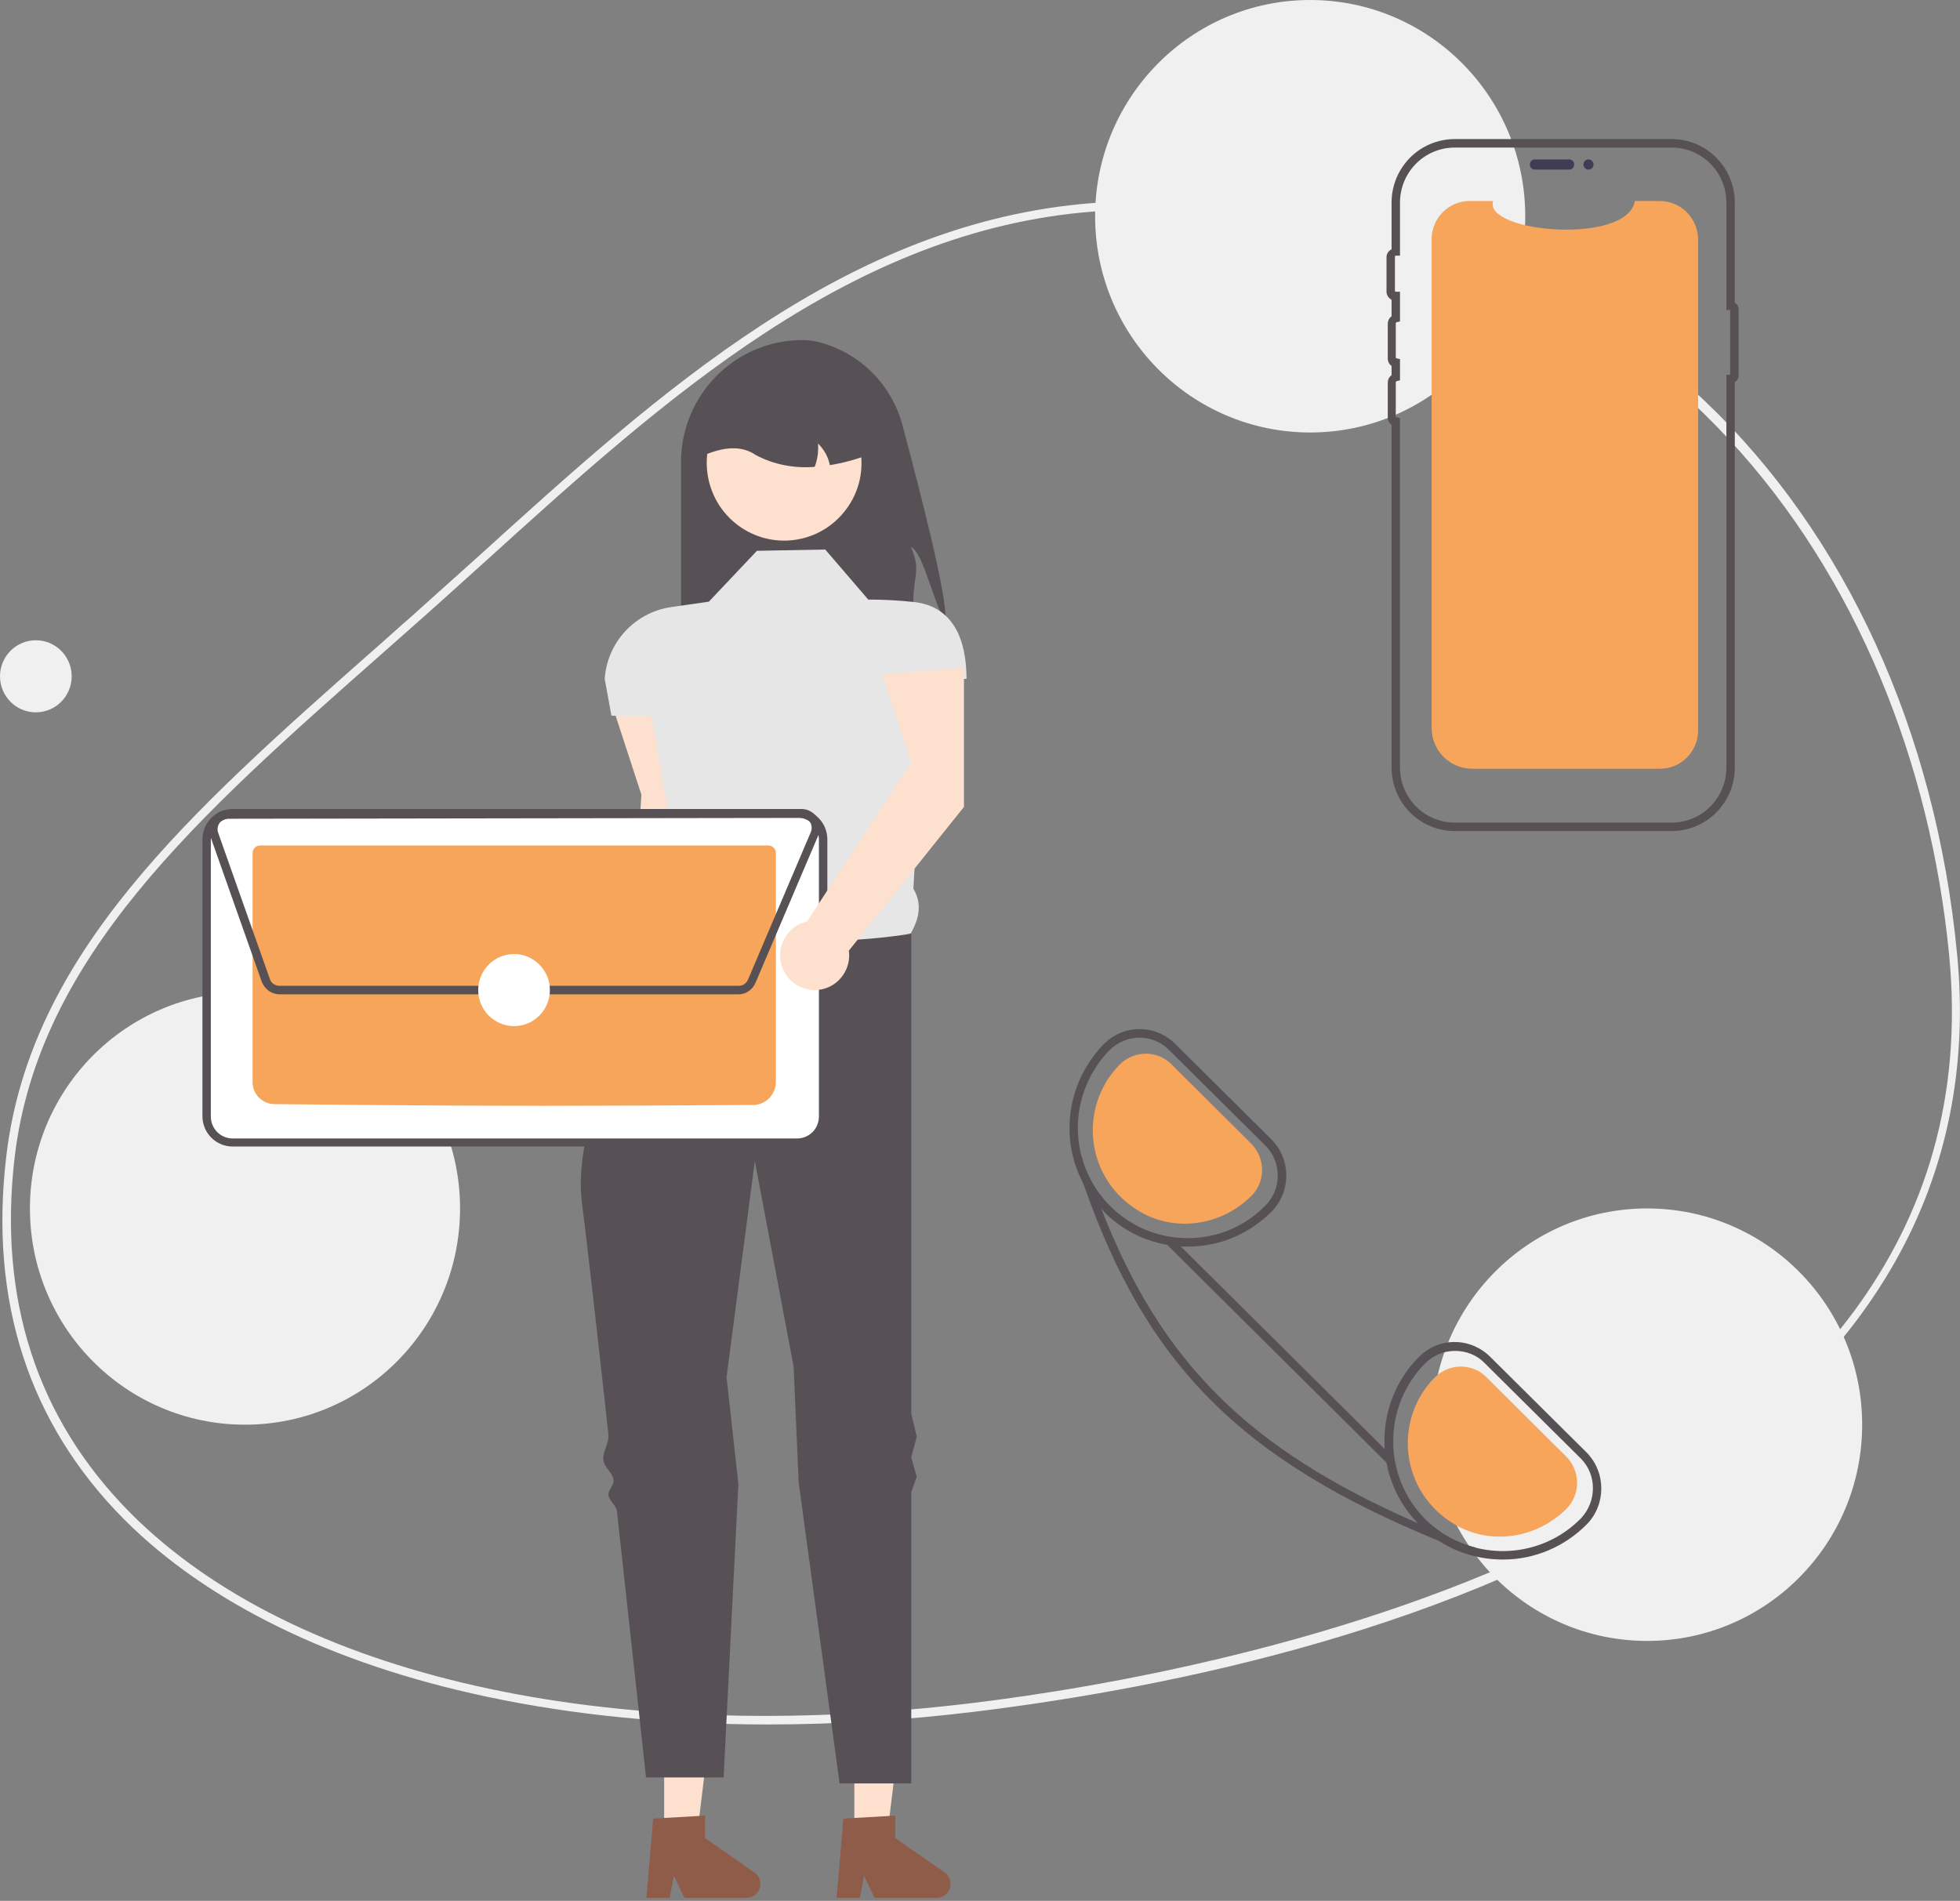 <svg width="266" height="258" viewBox="0 0 266 258" fill="none" xmlns="http://www.w3.org/2000/svg">
<rect x="0" y="0" width="266" height="258" fill="#808080" stroke="none"/>
<g clip-path="url(#clip0_517_2325)">
<path d="M104.215 234.059C90.709 234.059 77.775 232.793 65.928 230.261C45.097 225.83 28.157 217.542 16.883 206.262C3.892 193.198 -1.487 176.566 0.859 156.884C4.121 129.375 25.754 110.268 50.82 88.111C52.422 86.73 53.968 85.291 55.57 83.909C58.718 81.09 61.98 78.154 65.127 75.334C89.621 53.12 114.974 30.157 148.224 27.567C181.416 24.977 210.145 34.301 231.32 54.386C250.492 72.572 262.681 99.218 265.6 129.432C267.088 144.626 264.284 158.668 257.245 171.156C250.835 182.551 240.82 192.795 227.543 201.543C198.07 220.938 159.498 228.995 132.257 232.333C122.757 233.484 113.371 234.059 104.215 234.059ZM158.983 28.316C155.549 28.316 152.001 28.431 148.338 28.718C115.489 31.25 90.251 54.098 65.928 76.14C62.781 78.96 59.576 81.895 56.371 84.715C54.769 86.154 53.166 87.535 51.621 88.916C26.727 110.901 5.266 129.893 2.004 156.941C-0.286 176.278 4.98 192.565 17.742 205.399C39.832 227.556 82.639 237.167 132.199 231.124C165.163 227.096 272.181 207.816 264.513 129.49C259.477 77.982 224.968 28.316 158.983 28.316Z" fill="#F0F0F0"/>
<path d="M128.306 84.081C126.876 82.7 125.388 74.988 123.614 74.24C124.987 77.29 124.014 78.096 123.957 81.376C123.957 83.275 123.728 85.175 123.327 86.959H92.424V62.73C92.424 53.579 99.806 46.155 108.906 46.155C109.707 46.155 110.565 46.27 111.367 46.501C116.803 47.997 120.981 52.198 122.469 57.665C124.758 66.298 128.535 80.743 128.306 84.081Z" fill="#575156"/>
<path d="M94.198 113.893V94.959L83.153 95.937L87.044 107.85L85.213 137.834C82.695 138.41 81.093 140.942 81.665 143.474C82.237 146.006 84.755 147.618 87.273 147.042C89.62 146.524 91.222 144.222 90.879 141.805L94.198 113.893Z" fill="#FDE1CE"/>
<path d="M115.945 249.08H120.409L122.527 231.757H115.945V249.08Z" fill="#FDE1CE"/>
<path d="M114.459 246.835L121.498 246.433V249.483L128.194 254.144C129.052 254.72 129.281 255.928 128.651 256.792C128.308 257.31 127.736 257.597 127.106 257.597H118.694L117.263 254.605L116.691 257.597H113.543L114.459 246.835Z" fill="#8E5C48"/>
<path d="M90.135 249.08H94.599L96.716 231.757H90.135V249.08Z" fill="#FDE1CE"/>
<path d="M88.648 246.835L95.687 246.433V249.483L102.383 254.144C103.241 254.72 103.47 255.928 102.841 256.792C102.497 257.31 101.925 257.597 101.296 257.597H92.883L91.452 254.605L90.88 257.597H87.732L88.648 246.835Z" fill="#8E5C48"/>
<path d="M111.997 74.586L102.726 74.759L96.202 81.665L90.994 82.413C86.13 83.161 82.41 87.19 82.066 92.139L82.982 97.146H88.419L91.566 115.735C90.365 118.9 90.25 121.375 92.768 122.296L100.551 137.086L123.615 126.669C124.759 124.655 125.16 122.641 123.958 120.627L125.618 92.139H131.169C131.169 86.844 129.395 82.355 124.13 81.722C122.012 81.492 119.952 81.377 117.834 81.377L111.997 74.586Z" fill="#E6E6E6"/>
<path d="M123.614 126.726C123.614 126.726 101.123 130.755 92.768 122.353C92.768 122.353 91.909 123.791 90.65 126.208C90.307 126.899 89.563 127.359 89.162 128.223C88.762 128.971 87.789 129.892 87.331 130.755C86.988 131.446 87.56 132.366 87.159 133.115C82.867 142.15 77.888 154.869 78.976 163.214C79.662 168.623 81.093 181.227 82.581 194.751C82.695 195.787 81.723 197.169 81.894 198.204C82.009 199.183 83.211 199.931 83.268 200.909C83.325 201.6 82.524 202.233 82.581 202.924C82.638 203.672 83.668 204.362 83.726 205.111C85.786 223.815 87.674 241.252 87.674 241.252H98.205L100.208 201.427L98.605 186.924L102.44 157.574L107.705 185.486L108.391 201.197L113.943 242.058H123.671V202.521L124.415 200.449L123.671 197.802L124.415 194.982L123.671 191.874V126.726H123.614Z" fill="#575156"/>
<path d="M114.801 69.176C111.31 73.838 104.729 74.759 100.093 71.248C95.458 67.737 94.542 61.119 98.033 56.458C101.524 51.796 108.105 50.875 112.741 54.386C114.687 55.882 116.06 57.954 116.632 60.313C116.69 60.429 116.69 60.544 116.69 60.716C117.319 63.709 116.632 66.759 114.801 69.176Z" fill="#FDE1CE"/>
<path d="M112.626 63.133C112.397 61.982 111.825 61.004 111.023 60.198C111.081 61.291 110.966 62.327 110.566 63.363C107.819 63.593 105.014 63.075 102.554 61.752C100.722 60.486 98.376 60.601 95.629 61.752C95.629 56.112 100.15 51.508 105.758 51.508H107.59C113.198 51.508 117.776 56.054 117.776 61.752C116.117 62.385 114.4 62.845 112.626 63.133Z" fill="#575156"/>
<path d="M33.249 193.371C49.369 193.371 62.436 180.23 62.436 164.02C62.436 147.81 49.369 134.669 33.249 134.669C17.13 134.669 4.062 147.81 4.062 164.02C4.062 180.23 17.13 193.371 33.249 193.371Z" fill="#F0F0F0"/>
<path d="M177.81 58.702C193.929 58.702 206.997 45.561 206.997 29.351C206.997 13.141 193.929 0 177.81 0C161.69 0 148.623 13.141 148.623 29.351C148.623 45.561 161.69 58.702 177.81 58.702Z" fill="#F0F0F0"/>
<path d="M223.536 222.721C239.656 222.721 252.723 209.58 252.723 193.37C252.723 177.16 239.656 164.02 223.536 164.02C207.417 164.02 194.35 177.16 194.35 193.37C194.35 209.58 207.417 222.721 223.536 222.721Z" fill="#F0F0F0"/>
<path d="M230.462 32.574V99.103C230.462 101.98 228.172 104.34 225.311 104.34H225.254H199.787C196.754 104.34 194.293 101.865 194.293 98.815V80.974V32.459C194.293 29.639 196.582 27.279 199.444 27.279H202.648C201.218 31.538 220.847 33.322 221.877 27.279H225.197C228.172 27.279 230.462 29.639 230.462 32.574Z" fill="#F6A55A"/>
<path d="M207.627 22.329C207.627 21.926 207.913 21.639 208.314 21.639H212.949C213.35 21.639 213.636 21.926 213.636 22.329C213.636 22.732 213.35 23.02 212.949 23.02H208.314C207.913 23.02 207.627 22.732 207.627 22.329Z" fill="#3F3D56"/>
<path d="M226.855 112.8H197.439C192.689 112.8 188.855 108.944 188.855 104.167V57.666C188.511 57.436 188.34 57.033 188.34 56.63V51.969C188.34 51.566 188.511 51.163 188.855 50.933V49.667C188.511 49.436 188.34 49.033 188.34 48.631V43.969C188.34 43.566 188.511 43.163 188.855 42.933V40.689C188.454 40.459 188.168 40.056 188.168 39.595V34.934C188.168 34.473 188.397 34.07 188.855 33.84V27.51C188.855 22.733 192.689 18.877 197.439 18.877H226.855C231.605 18.877 235.439 22.733 235.439 27.51V41.092C235.782 41.264 235.954 41.609 235.954 42.012V50.933C235.954 51.278 235.782 51.681 235.439 51.853V104.167C235.439 108.944 231.605 112.8 226.855 112.8ZM197.439 20.028C193.319 20.028 189.999 23.366 189.999 27.51V34.703H189.427C189.37 34.703 189.313 34.761 189.313 34.819V39.48C189.313 39.538 189.37 39.595 189.427 39.595H189.999V43.624L189.541 43.739C189.484 43.739 189.484 43.796 189.427 43.854V48.516C189.427 48.573 189.484 48.631 189.541 48.631L189.999 48.746V51.623L189.541 51.738C189.484 51.738 189.484 51.796 189.427 51.853V56.515C189.427 56.573 189.484 56.63 189.541 56.63L189.999 56.745V104.167C189.999 108.311 193.319 111.649 197.439 111.649H226.855C230.975 111.649 234.294 108.311 234.294 104.167V50.875H234.81V42.07H234.294V27.51C234.294 23.366 230.975 20.028 226.855 20.028H197.439Z" fill="#575156"/>
<path d="M215.581 23.02C215.961 23.02 216.268 22.711 216.268 22.329C216.268 21.948 215.961 21.639 215.581 21.639C215.202 21.639 214.895 21.948 214.895 22.329C214.895 22.711 215.202 23.02 215.581 23.02Z" fill="#3F3D56"/>
<path d="M107.647 155.33H32.048C29.816 155.33 27.984 153.488 27.984 151.243V114.181C27.984 111.936 29.816 110.095 32.048 110.095H107.704C109.936 110.095 111.768 111.936 111.768 114.181V151.243C111.71 153.488 109.879 155.33 107.647 155.33Z" fill="white"/>
<path d="M108.163 155.617H31.591C29.302 155.617 27.471 153.775 27.471 151.473V113.95C27.471 111.648 29.302 109.807 31.591 109.807H108.163C110.453 109.807 112.284 111.648 112.284 113.95V151.473C112.227 153.775 110.395 155.617 108.163 155.617ZM31.591 111.015C29.931 111.015 28.615 112.339 28.615 114.008V151.531C28.615 153.2 29.931 154.524 31.591 154.524H108.163C109.823 154.524 111.139 153.2 111.139 151.531V113.95C111.139 112.281 109.823 110.958 108.163 110.958H31.591V111.015Z" fill="#575156"/>
<path d="M73.939 150.092C58.831 150.092 43.093 149.919 37.198 149.862C35.596 149.804 34.279 148.538 34.279 146.869V115.792C34.279 115.216 34.737 114.756 35.309 114.756H104.27C104.843 114.756 105.3 115.216 105.3 115.792V146.812C105.3 148.538 103.927 149.977 102.21 149.977C94.656 150.034 79.605 150.092 73.939 150.092Z" fill="#F6A55A"/>
<path d="M100.264 134.956H37.942C36.855 134.956 35.939 134.266 35.538 133.287L28.499 113.375C28.041 112.051 28.728 110.612 30.044 110.094C30.331 109.979 30.617 109.922 30.903 109.922L108.791 109.807C110.165 109.807 111.309 110.958 111.309 112.339C111.309 112.512 111.309 112.627 111.252 112.799H111.309L111.081 113.317L102.553 133.345C102.153 134.323 101.237 134.956 100.264 134.956ZM108.734 111.015L30.903 111.13C30.159 111.13 29.529 111.763 29.529 112.512C29.529 112.684 29.529 112.799 29.587 112.972L36.626 132.884C36.797 133.46 37.37 133.805 37.942 133.805H100.264C100.837 133.805 101.294 133.46 101.523 132.942L110.05 112.914C110.337 112.224 110.05 111.361 109.306 111.073C109.135 111.015 108.963 111.015 108.734 111.015Z" fill="#575156"/>
<path d="M69.763 139.273C72.45 139.273 74.627 137.083 74.627 134.381C74.627 131.679 72.45 129.489 69.763 129.489C67.076 129.489 64.898 131.679 64.898 134.381C64.898 137.083 67.076 139.273 69.763 139.273Z" fill="white"/>
<path d="M4.864 96.685C7.551 96.685 9.729 94.495 9.729 91.793C9.729 89.091 7.551 86.901 4.864 86.901C2.178 86.901 0 89.091 0 91.793C0 94.495 2.178 96.685 4.864 96.685Z" fill="#F0F0F0"/>
<path d="M215.295 197.112L202.247 184.163C200.988 182.897 199.214 182.148 197.44 182.148H197.383C195.551 182.148 193.835 182.897 192.518 184.22C186.452 190.378 186.338 200.277 192.232 206.55C192.347 206.723 192.518 206.838 192.633 207.01C193.434 207.816 194.292 208.507 195.265 209.14C197.841 210.809 200.874 211.672 203.907 211.672H204.021C208.256 211.672 212.32 209.945 215.353 206.895C217.985 204.19 217.985 199.817 215.295 197.112ZM214.551 206.09C209.573 211.154 201.732 211.96 195.78 208.104C194.979 207.528 194.178 206.953 193.491 206.262C187.654 200.45 187.597 190.954 193.377 185.084C194.464 183.99 195.895 183.357 197.44 183.357H197.497C198.985 183.357 200.473 183.933 201.503 185.026L214.551 197.975C216.726 200.162 216.726 203.788 214.551 206.09Z" fill="#575156"/>
<path d="M172.545 154.639L159.497 141.69C158.238 140.424 156.464 139.676 154.69 139.676H154.633C152.801 139.676 151.084 140.424 149.768 141.748C144.846 146.812 143.702 154.524 147.078 160.739C147.765 162.005 148.566 163.156 149.539 164.135C149.654 164.25 149.768 164.365 149.883 164.538C152.859 167.53 156.922 169.199 161.157 169.199H161.271C165.506 169.199 169.569 167.473 172.602 164.423C175.235 161.718 175.235 157.344 172.545 154.639ZM171.744 163.617C168.997 166.437 165.22 168.048 161.271 168.048H161.157C152.916 168.048 146.277 161.315 146.277 153.085C146.277 149.172 147.822 145.373 150.569 142.553C152.801 140.309 156.407 140.251 158.639 142.496L171.687 155.445C173.976 157.689 173.976 161.372 171.744 163.617Z" fill="#575156"/>
<path d="M212.605 204.765C214.551 202.808 214.493 199.643 212.548 197.686L201.731 186.924C199.785 184.968 196.638 185.025 194.692 186.982C189.026 192.737 189.999 202.578 197.496 206.952C202.361 209.772 208.599 208.794 212.605 204.765Z" fill="#F6A55A"/>
<path d="M169.855 162.293C171.801 160.337 171.743 157.171 169.798 155.215L158.981 144.453C157.035 142.496 153.888 142.554 151.942 144.51C146.276 150.265 147.249 160.107 154.746 164.48C159.611 167.3 165.849 166.322 169.855 162.293Z" fill="#F6A55A"/>
<path d="M200.302 210.06L199.958 210.981C198.356 210.348 196.753 209.772 195.266 209.139C168.425 198.147 155.606 185.255 147.079 160.796C146.678 159.645 146.278 158.494 145.877 157.286L146.793 156.998C147.079 158.149 147.537 159.3 148.109 160.336C148.567 161.66 149.082 162.983 149.54 164.249C157.609 184.91 169.455 196.708 192.232 206.664C193.377 207.182 194.522 207.643 195.781 208.161C197.154 208.966 198.699 209.657 200.302 210.06Z" fill="#575156"/>
<path d="M159.255 168.19L158.451 169.009L188.176 198.531L188.98 197.712L159.255 168.19Z" fill="#575156"/>
<path d="M130.824 109.519V90.585L119.779 91.563L123.671 103.476L109.535 125.058C107.017 125.633 105.415 128.166 105.987 130.698C106.559 133.23 109.077 134.841 111.596 134.266C113.942 133.748 115.544 131.446 115.201 129.029L130.824 109.519Z" fill="#FDE1CE"/>
</g>
<defs>
<clipPath id="clip0_517_2325">
<rect width="266" height="258" fill="white"/>
</clipPath>
</defs>
</svg>
